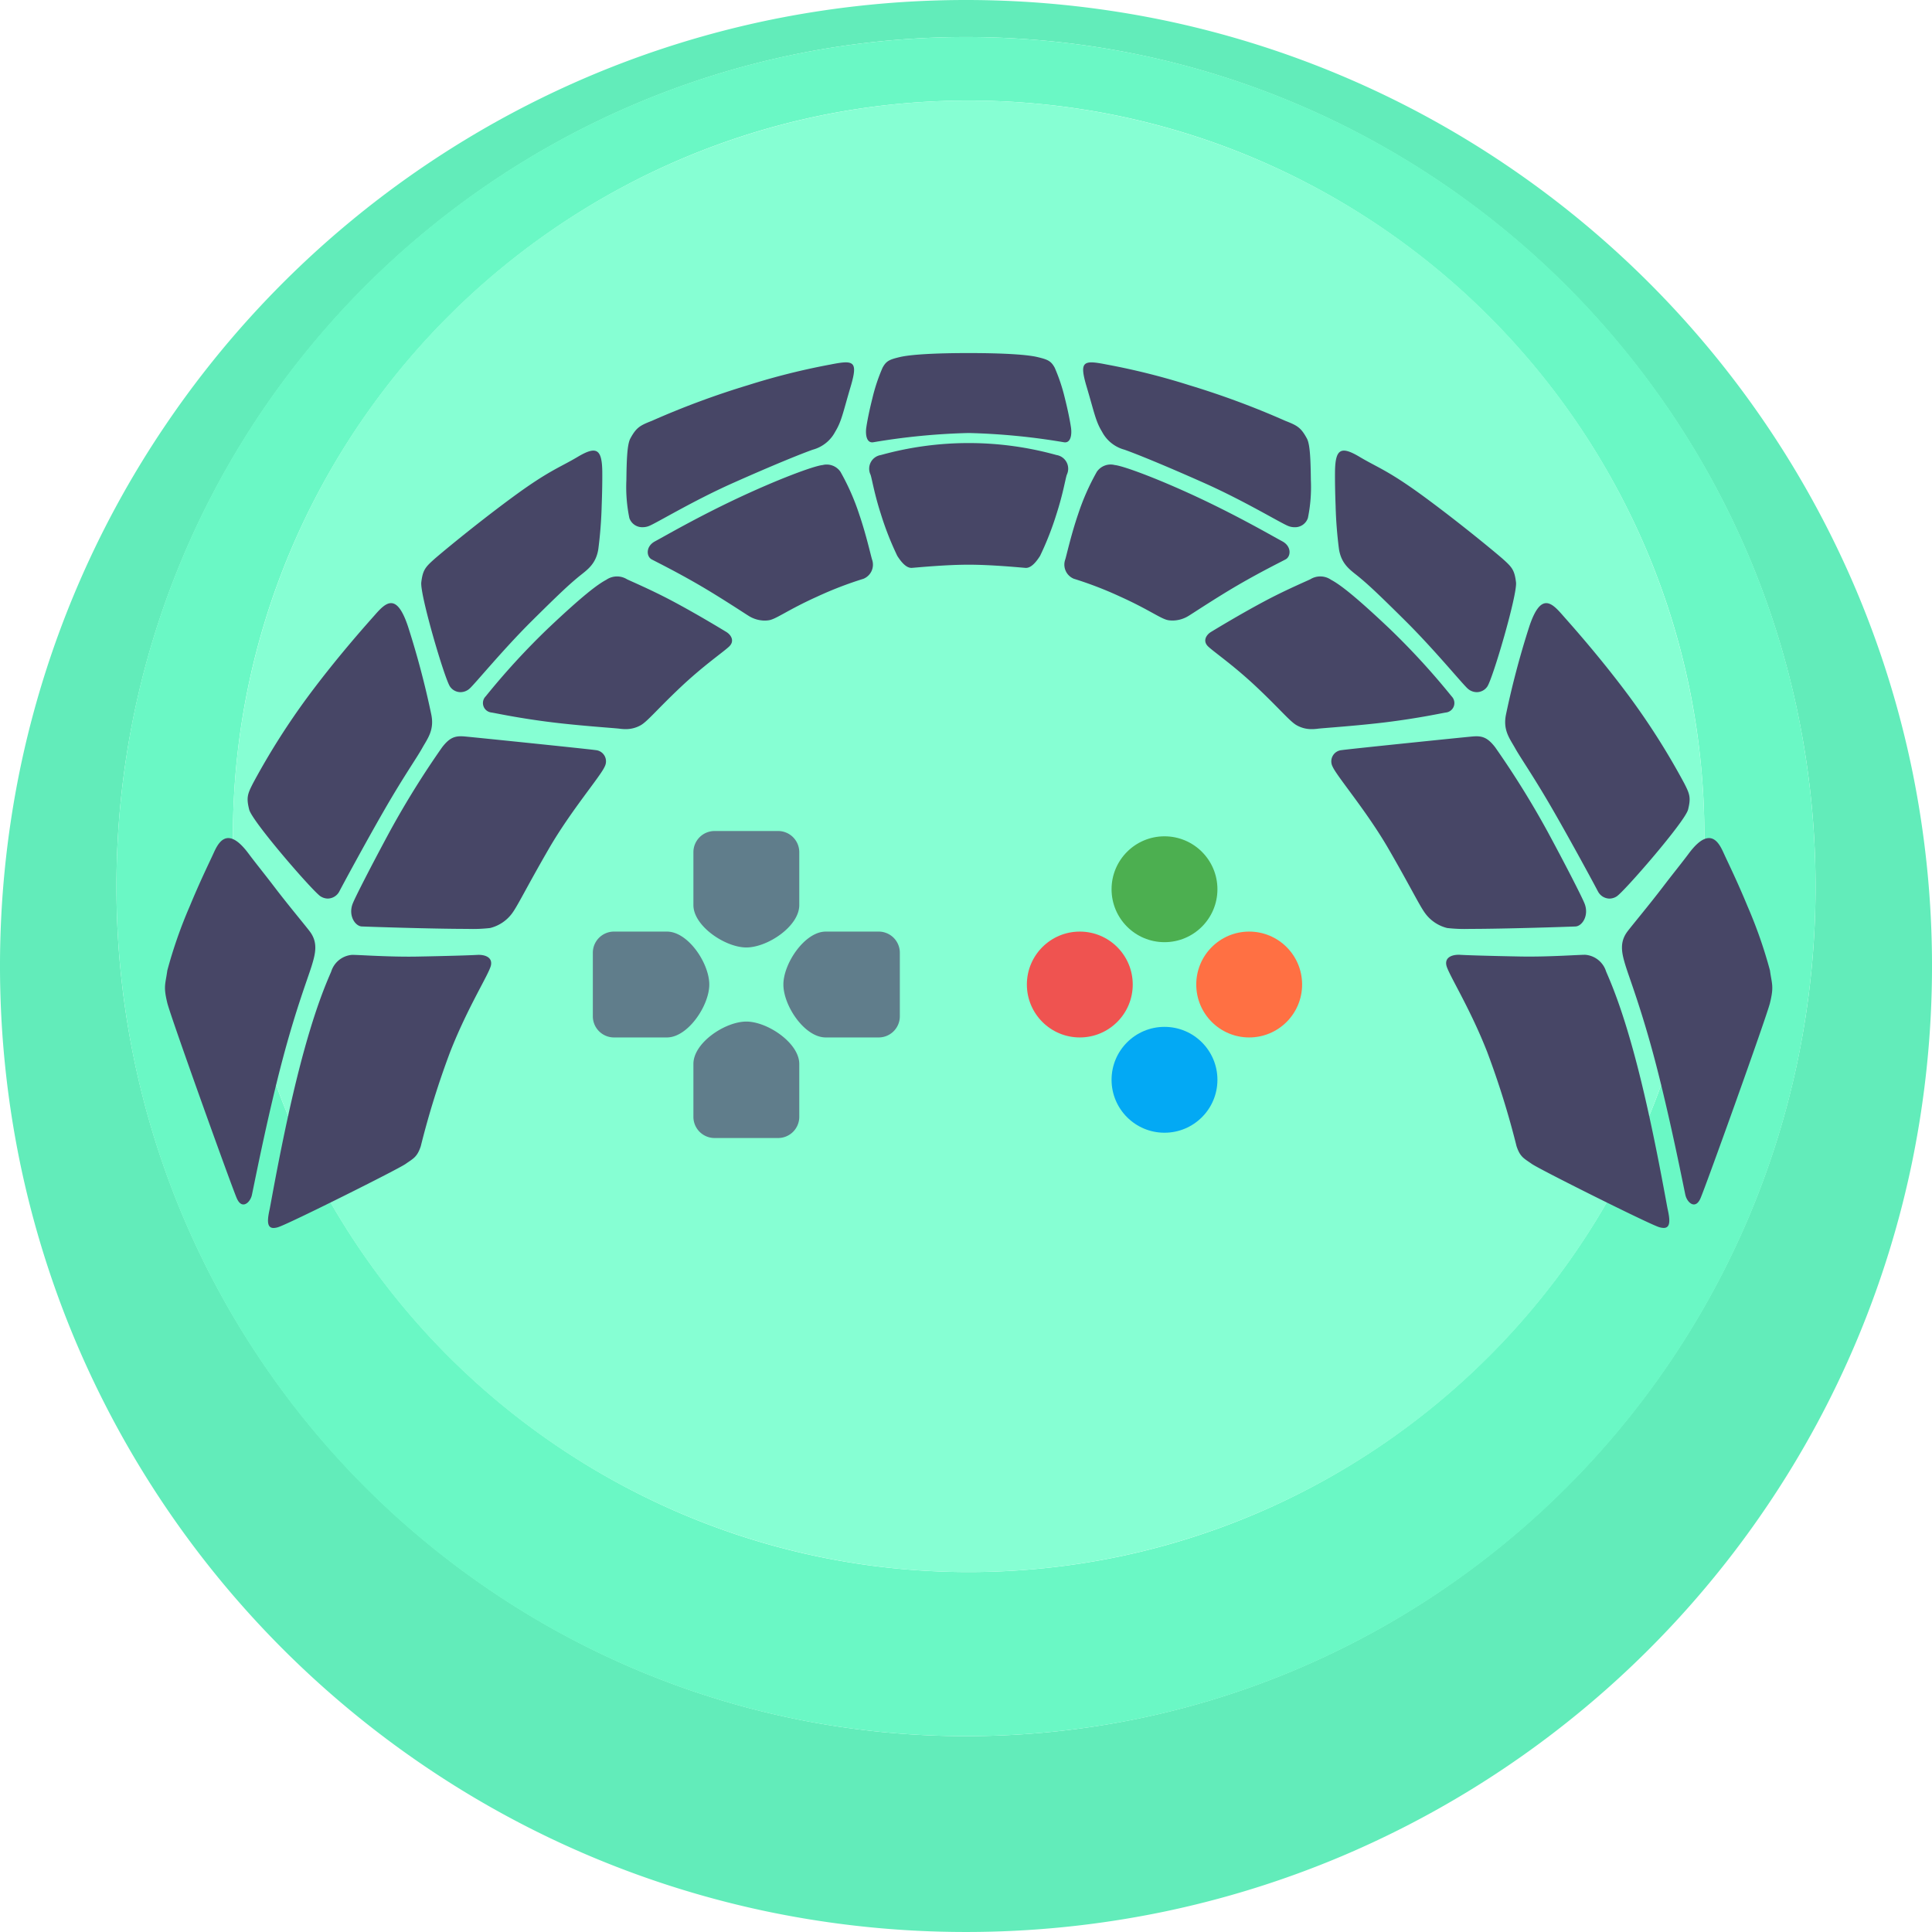 <svg xmlns="http://www.w3.org/2000/svg" width="365.001" height="364.999" viewBox="0 0 365.001 364.999">
  <g id="light-flat-bulb" transform="translate(7795.001 1118.999)">
    <path id="Path_275" data-name="Path 275" d="M7428.5,1792a183.849,183.849,0,0,1-36.78-3.708,181.506,181.506,0,0,1-65.258-27.461,183.037,183.037,0,0,1-66.122-80.295,181.551,181.551,0,0,1-10.634-34.257,184.265,184.265,0,0,1,0-73.56,181.487,181.487,0,0,1,27.46-65.257,183.031,183.031,0,0,1,80.3-66.12,181.567,181.567,0,0,1,34.257-10.634,184.278,184.278,0,0,1,73.56,0,181.493,181.493,0,0,1,65.257,27.46,183.026,183.026,0,0,1,66.121,80.294,181.592,181.592,0,0,1,10.634,34.257,184.289,184.289,0,0,1,0,73.56,181.511,181.511,0,0,1-27.46,65.257,183.042,183.042,0,0,1-80.294,66.121,181.585,181.585,0,0,1-34.257,10.634A183.841,183.841,0,0,1,7428.5,1792Zm0-358c-88.5,0-160.5,72-160.5,160.5s72,160.5,160.5,160.5,160.5-72,160.5-160.5S7517,1434,7428.5,1434Z" transform="translate(-15041 -2546)" fill="#62ecba"/>
    <path id="Path_276" data-name="Path 276" d="M7406.5,1748a161.681,161.681,0,0,1-32.347-3.261,159.617,159.617,0,0,1-57.391-24.15,160.959,160.959,0,0,1-58.149-70.615,159.69,159.69,0,0,1-9.352-30.127,162.067,162.067,0,0,1,0-64.693,159.632,159.632,0,0,1,24.149-57.391,160.966,160.966,0,0,1,70.615-58.15,159.689,159.689,0,0,1,30.128-9.352,162.066,162.066,0,0,1,64.692,0,159.615,159.615,0,0,1,57.391,24.15,160.962,160.962,0,0,1,58.15,70.615,159.723,159.723,0,0,1,9.352,30.128,162.067,162.067,0,0,1,0,64.693,159.623,159.623,0,0,1-24.15,57.391,160.975,160.975,0,0,1-70.615,58.15,159.676,159.676,0,0,1-30.128,9.352A161.667,161.667,0,0,1,7406.5,1748Zm.5-309c-76.645,0-139,62.355-139,139s62.355,139,139,139,139-62.355,139-139S7483.645,1439,7407,1439Z" transform="translate(-15019 -2539)" fill="#6af8c5"/>
    <path id="Path_277" data-name="Path 277" d="M139,0A139,139,0,1,1,0,139,139,139,0,0,1,139,0Z" transform="translate(-7751 -1100)" fill="#86ffd3"/>
    <g id="Group_154" data-name="Group 154" transform="translate(0.5 -497)">
      <path id="Path_209" data-name="Path 209" d="M5,0H15c4.006,0,8,6,8,10s-4.058,10-8,10H5a4,4,0,0,1-4-4V4A4,4,0,0,1,5,0Z" transform="translate(-7684.5 -446)" fill="#607d8b"/>
      <path id="Path_209-2" data-name="Path 209" d="M5,0H15c4.006,0,8,6,8,10s-4.058,10-8,10H5a4,4,0,0,1-4-4V4A4,4,0,0,1,5,0Z" transform="translate(-7644.5 -466) rotate(90)" fill="#607d8b"/>
      <path id="Path_209-3" data-name="Path 209" d="M5,0H15c4.006,0,8,6,8,10s-4.058,10-8,10H5a4,4,0,0,1-4-4V4A4,4,0,0,1,5,0Z" transform="translate(-7624.5 -426) rotate(180)" fill="#607d8b"/>
      <path id="Path_209-4" data-name="Path 209" d="M5,0H15c4.006,0,8,6,8,10s-4.058,10-8,10H5a4,4,0,0,1-4-4V4A4,4,0,0,1,5,0Z" transform="translate(-7664.5 -406) rotate(-90)" fill="#607d8b"/>
      <circle id="Ellipse_32" data-name="Ellipse 32" cx="10" cy="10" r="10" transform="translate(-7569.5 -446)" fill="#ff7043"/>
      <circle id="Ellipse_34" data-name="Ellipse 34" cx="10" cy="10" r="10" transform="translate(-7585.5 -428)" fill="#03a9f4"/>
      <circle id="Ellipse_35" data-name="Ellipse 35" cx="10" cy="10" r="10" transform="translate(-7585.5 -464)" fill="#4caf50"/>
      <circle id="Ellipse_33" data-name="Ellipse 33" cx="10" cy="10" r="10" transform="translate(-7601.5 -446)" fill="#ef5350"/>
      <path id="Path_254" data-name="Path 254" d="M299.294,169.5c-2.395-.845-22.471-10.875-23.915-11.9s-2.184-1.267-2.871-3.345a161.059,161.059,0,0,0-5.554-17.825c-3.381-8.607-7.417-14.813-7.712-16.393s1.313-2.012,2.614-1.932,5.427.209,11.411.32c2.831.052,5.822-.051,8.158-.155,2.118-.094,3.7-.189,4.13-.166a4.5,4.5,0,0,1,3.869,3.134c.755,1.809,3.092,6.82,6.091,18.574s5.291,25.194,5.557,26.4c.422,1.923.568,3.49-.756,3.491A3.155,3.155,0,0,1,299.294,169.5ZM36.93,166.226c.265-1.211,2.556-14.65,5.556-26.4s5.337-16.765,6.092-18.574a4.5,4.5,0,0,1,3.869-3.134c.432-.023,2.012.071,4.129.166,2.335.1,5.326.207,8.158.155,5.984-.112,10.111-.241,11.411-.32s2.908.354,2.614,1.932-4.332,7.786-7.712,16.393a161.058,161.058,0,0,0-5.554,17.825c-.688,2.078-1.427,2.324-2.871,3.345S41.1,168.659,38.706,169.5a3.155,3.155,0,0,1-1.021.212C36.361,169.716,36.508,168.148,36.93,166.226Zm267.5-2.661c-.194-.768-2.8-14.258-5.794-25.6-2.576-9.743-4.82-15.484-5.527-17.794s-1.236-4.394.384-6.516c1.04-1.363,4.024-4.913,6.691-8.41,1.778-2.333,3.722-4.736,4.832-6.234,4.183-5.647,5.86-1.809,6.683,0s2.416,5,4.445,9.905a87.477,87.477,0,0,1,4.243,12.142c.357,2.619.777,2.976,0,6.158-.633,2.59-12.191,34.8-13.142,36.927-.361.808-.8,1.12-1.23,1.12C305.316,165.264,304.65,164.428,304.432,163.564Zm-273.678.58c-.951-2.13-12.51-34.337-13.142-36.927-.778-3.182-.357-3.539,0-6.158a87.552,87.552,0,0,1,4.242-12.142c2.03-4.9,3.622-8.1,4.446-9.905s2.5-5.647,6.682,0c1.11,1.5,3.055,3.9,4.832,6.234,2.667,3.5,5.65,7.047,6.691,8.41,1.621,2.122,1.092,4.206.385,6.516s-2.951,8.051-5.527,17.794c-3,11.34-5.6,24.83-5.794,25.6-.218.864-.885,1.7-1.586,1.7C31.555,165.265,31.114,164.953,30.754,164.145Zm228.661-51.1a7.341,7.341,0,0,1-4.194-2.824c-1.1-1.517-2.713-4.9-6.881-12.11s-9.776-13.716-10.579-15.564a2.128,2.128,0,0,1,1.723-3.114c.972-.167,22.93-2.421,24.742-2.58s2.819.2,4.247,2.039a168.729,168.729,0,0,1,9.858,15.855c3.365,6.216,6.63,12.583,7.061,13.746.827,2.226-.488,4.2-1.754,4.257-.951.045-13.194.458-19.94.458A29.363,29.363,0,0,1,259.415,113.043Zm-205.051-.294c-1.265-.059-2.581-2.031-1.754-4.257.432-1.163,3.7-7.529,7.061-13.746A168.7,168.7,0,0,1,69.53,78.89c1.428-1.842,2.435-2.2,4.247-2.039s23.769,2.414,24.742,2.58a2.127,2.127,0,0,1,1.722,3.114c-.8,1.848-6.411,8.352-10.579,15.564s-5.783,10.592-6.881,12.11a7.346,7.346,0,0,1-4.195,2.824,29.354,29.354,0,0,1-4.282.164C67.558,113.207,55.315,112.793,54.364,112.748Zm233.5-6.673c-.637-1.236-5.087-9.473-8.643-15.623s-5.965-9.567-6.974-11.379-2.342-3.4-1.728-6.374a163.374,163.374,0,0,1,4.373-16.535c2.176-6.611,4.216-4.645,6.311-2.244,1.07,1.227,6.845,7.6,12.606,15.372a135.775,135.775,0,0,1,10.419,16.472c.988,1.946,1.26,2.632.69,4.9s-12.071,15.5-13.488,16.4a2.557,2.557,0,0,1-1.369.416A2.506,2.506,0,0,1,287.866,106.076Zm-241.3.985c-1.418-.893-12.919-14.132-13.488-16.4s-.3-2.952.689-4.9A135.823,135.823,0,0,1,44.189,69.294C49.95,61.524,55.725,55.148,56.8,53.922c2.1-2.4,4.134-4.368,6.31,2.244A163.307,163.307,0,0,1,67.479,72.7c.614,2.972-.719,4.562-1.728,6.374S62.333,84.3,58.777,90.453s-8,14.387-8.643,15.623a2.506,2.506,0,0,1-2.2,1.4A2.555,2.555,0,0,1,46.569,107.061ZM103.008,75.38c-.714-.1-7.308-.534-12.711-1.2-6.33-.775-10.837-1.772-11.463-1.855a1.8,1.8,0,0,1-1.066-3.064A137.882,137.882,0,0,1,89.536,56.438c6.683-6.324,9.394-8.33,11.009-9.188a3.576,3.576,0,0,1,3.908-.094c.65.322,4.568,1.987,8.4,4.017,4.987,2.643,9.94,5.683,10.332,5.915.9.529,1.681,1.714.564,2.775s-4.78,3.543-9.15,7.663-6.252,6.453-7.519,7.185a5.669,5.669,0,0,1-2.915.755A8.48,8.48,0,0,1,103.008,75.38Zm127.916-.672c-1.266-.731-3.149-3.064-7.519-7.184s-8.033-6.6-9.15-7.663-.333-2.246.564-2.776c.392-.23,5.345-3.271,10.332-5.914,3.83-2.03,7.748-3.695,8.4-4.017a3.576,3.576,0,0,1,3.908.094c1.615.858,4.325,2.864,11.008,9.188a137.817,137.817,0,0,1,11.77,12.829,1.8,1.8,0,0,1-1.066,3.063c-.626.084-5.134,1.081-11.463,1.856-5.4.661-12,1.1-12.711,1.2a8.478,8.478,0,0,1-1.154.084A5.664,5.664,0,0,1,230.924,74.708Zm32.359-6.9c-1.039-.925-6.292-7.354-11.757-12.78s-7.067-6.872-8.658-8.2-3.406-2.336-3.9-5.331a79.725,79.725,0,0,1-.641-8.226c-.093-2.476-.13-4.643-.113-6.388.041-4.438,1.15-4.933,4.651-2.848s5.468,2.567,12.63,7.859S269.218,42.683,270.01,43.4c1.621,1.462,2.119,2.007,2.4,4.326s-4.44,18.385-5.443,19.726A2.42,2.42,0,0,1,265,68.483,2.607,2.607,0,0,1,263.283,67.809ZM71.034,67.451c-1-1.342-5.723-17.407-5.443-19.726s.779-2.864,2.4-4.326c.792-.715,7.351-6.215,14.512-11.507s9.129-5.775,12.631-7.859,4.61-1.59,4.651,2.848c.015,1.744-.022,3.912-.113,6.388A80,80,0,0,1,99.03,41.5c-.491,2.994-2.307,4-3.9,5.331s-3.194,2.775-8.659,8.2S75.756,66.883,74.717,67.809A2.607,2.607,0,0,1,73,68.483,2.42,2.42,0,0,1,71.034,67.451ZM206.794,54.9c-1.409-.193-3.514-1.914-9.105-4.44a70.562,70.562,0,0,0-8.811-3.4,2.884,2.884,0,0,1-1.633-3.629c.221-.675,1.12-4.738,2.436-8.568a44.142,44.142,0,0,1,3.539-8.018,3.152,3.152,0,0,1,3.37-1.275c1.762.18,8.774,2.823,16.386,6.425s13.484,7.033,15.269,7.983,1.644,2.83.682,3.392c-.479.279-4.508,2.243-9.074,4.9-4.085,2.378-8.708,5.45-9.292,5.794a5.767,5.767,0,0,1-3,.885A5.689,5.689,0,0,1,206.794,54.9Zm-79.356-.832c-.583-.346-5.206-3.416-9.292-5.794-4.566-2.658-8.594-4.622-9.074-4.9-.962-.562-1.1-2.441.683-3.391S117.411,35.6,125.024,32s14.624-6.245,16.387-6.426a3.153,3.153,0,0,1,3.37,1.275,44.03,44.03,0,0,1,3.539,8.019c1.317,3.83,2.215,7.893,2.436,8.569a2.883,2.883,0,0,1-1.633,3.628,70.52,70.52,0,0,0-8.81,3.4c-5.592,2.526-7.7,4.247-9.105,4.44a5.7,5.7,0,0,1-.772.054A5.771,5.771,0,0,1,127.438,54.071Zm52.277-9.066c-1.134-.085-6.385-.6-10.715-.6s-9.581.515-10.714.6-2.15-1.3-2.768-2.267a57.453,57.453,0,0,1-3.1-7.9c-1.263-3.914-1.683-6.67-1.954-7.437a2.617,2.617,0,0,1,1.954-3.715,61.961,61.961,0,0,1,33.176,0,2.617,2.617,0,0,1,1.955,3.715c-.271.767-.691,3.523-1.955,7.438a57.473,57.473,0,0,1-3.1,7.9c-.6.941-1.575,2.272-2.668,2.272C179.782,45.009,179.749,45.008,179.716,45.005ZM229.4,37.1c-1.418-.548-8.261-4.731-15.929-8.148s-12.888-5.518-15.029-6.276a6.773,6.773,0,0,1-4.257-3.422c-1.2-1.967-1.455-3.629-2.9-8.492s-.616-5.047,3.785-4.18a130.377,130.377,0,0,1,15.581,3.9,157.9,157.9,0,0,1,18.175,6.74c2.22.874,2.938,1.232,4.08,3.344.609,1.126.7,4.117.748,7.873a28.872,28.872,0,0,1-.564,7.154,2.565,2.565,0,0,1-2.522,1.729A3.258,3.258,0,0,1,229.4,37.1ZM104.9,35.589a28.933,28.933,0,0,1-.563-7.154c.046-3.757.139-6.747.747-7.873,1.143-2.112,1.86-2.471,4.08-3.344a158.048,158.048,0,0,1,18.175-6.74,130.561,130.561,0,0,1,15.582-3.9c4.4-.867,5.226-.683,3.785,4.181s-1.7,6.526-2.9,8.492a6.779,6.779,0,0,1-4.258,3.423c-2.14.757-7.361,2.858-15.029,6.275s-14.51,7.6-15.928,8.148a3.257,3.257,0,0,1-1.172.221A2.565,2.565,0,0,1,104.9,35.589ZM149.66,18.5c.176-1.219.575-3.248,1.165-5.58a33.835,33.835,0,0,1,1.909-5.728c.7-1.3,1.333-1.556,3.264-2.017s6.337-.756,13-.756,11.072.294,13,.756,2.56.716,3.264,2.017a33.974,33.974,0,0,1,1.909,5.728c.589,2.332.988,4.361,1.165,5.58s.01,3.027-1.382,2.762A125.53,125.53,0,0,0,169,19.521a125.382,125.382,0,0,0-17.959,1.739,1.4,1.4,0,0,1-.262.026C149.629,21.286,149.5,19.634,149.66,18.5Z" transform="translate(-7781.5 -559.716)" fill="#474666"/>
    </g>
  </g>
</svg>
